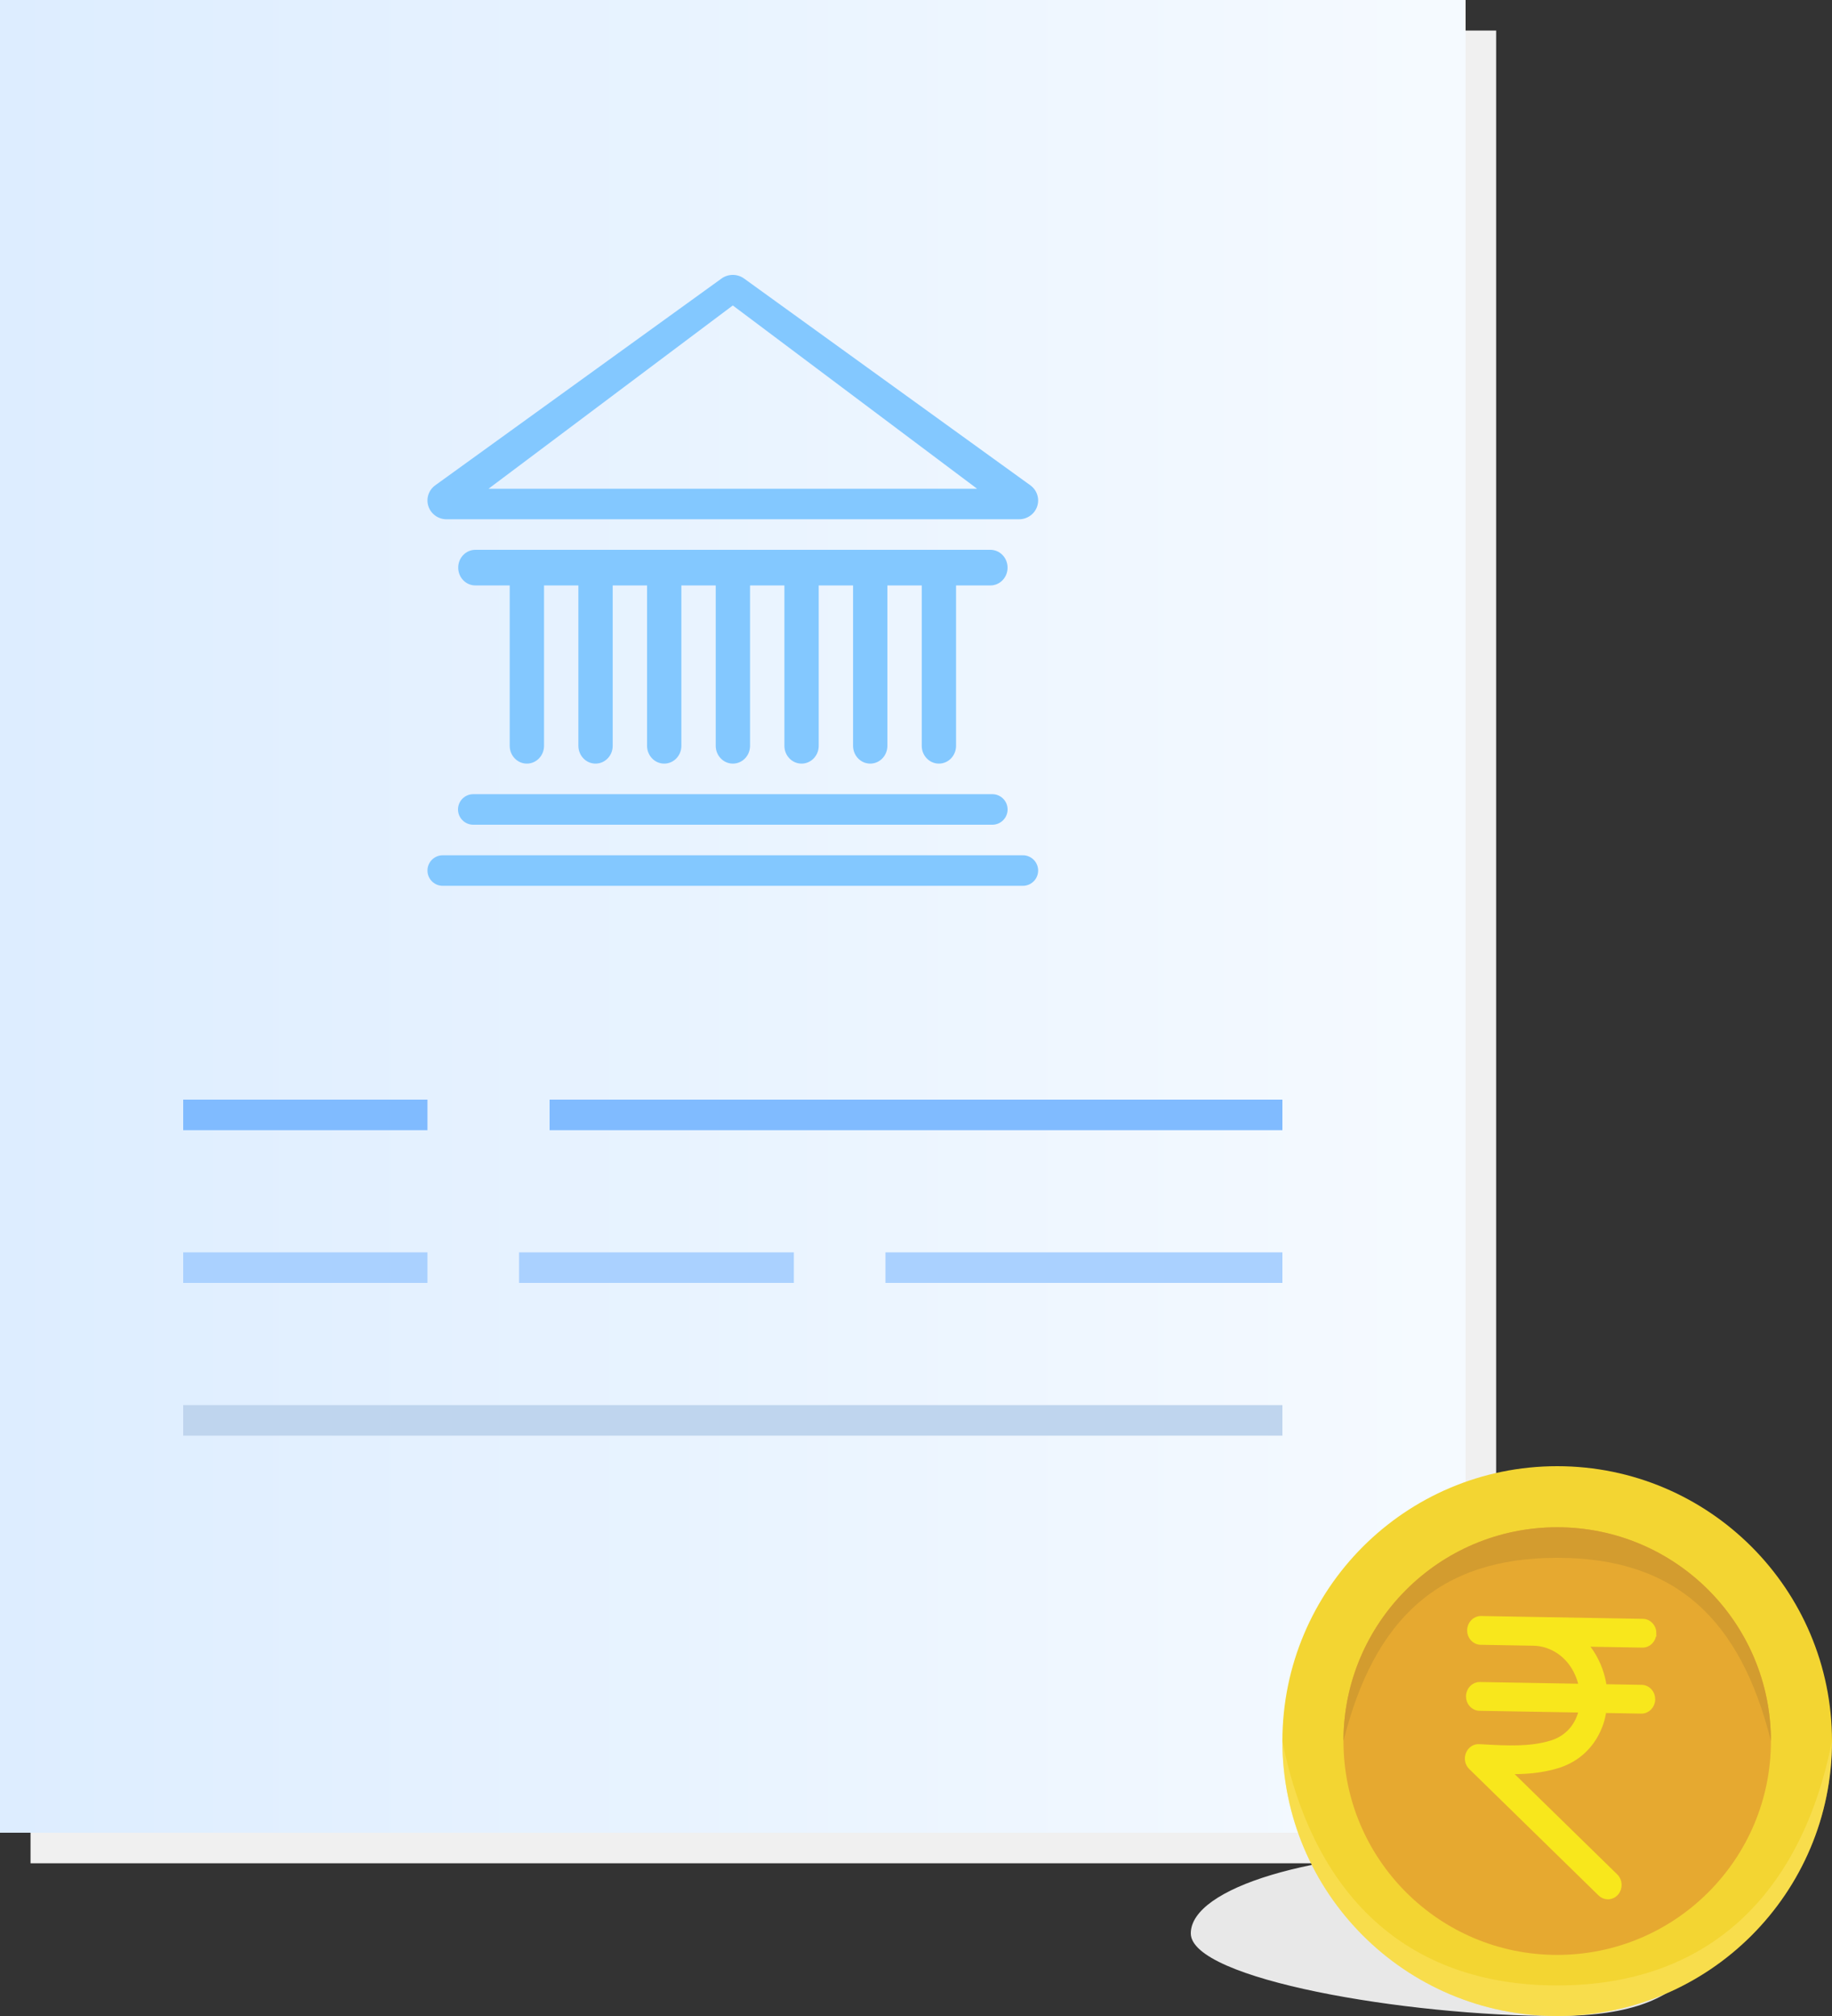 <?xml version="1.0" encoding="UTF-8"?>
<svg viewBox="0 0 60 66" xmlns="http://www.w3.org/2000/svg">
<rect x="0" y="0" width="60" height="66" fill="#333333" stroke="none"/>
<defs>
<linearGradient id="a" x2="98.049%" y1="50%" y2="50%">
<stop stop-color="#DDEDFF" offset="0"/>
<stop stop-color="#F5FAFF" offset="1"/>
</linearGradient>
</defs>
<g fill="none" fill-rule="evenodd">
<rect x="1" y="1" width="48" height="60" fill="#F0F0F0"/>
<rect width="48" height="60" fill="url(#a)"/>
<rect x="6" y="46" width="36" height="1" fill="#BFD5EE"/>
<path d="m29 41h13v1h-13v-1zm-12 0h9v1h-9v-1zm-11 0h8v1h-8v-1z" fill="#AAD1FF"/>
<path d="m18 36h24v1h-24v-1zm-12 0h8v1h-8v-1z" fill="#80BBFF"/>
<path d="m14.031 16.576c-0.084-0.253 0.006-0.53 0.224-0.688l9.375-6.769c0.221-0.159 0.519-0.159 0.74 0l9.375 6.769c0.218 0.158 0.308 0.435 0.224 0.688-0.084 0.253-0.323 0.424-0.594 0.424h-18.75c-0.271 0-0.509-0.171-0.594-0.424zm1.969-0.576h16l-8-6-8 6zm-1.5 12h19c0.276 0 0.5 0.224 0.5 0.5s-0.224 0.5-0.5 0.5h-19c-0.276 0-0.5-0.224-0.5-0.5s0.224-0.5 0.5-0.5zm1-2h17c0.276 0 0.5 0.224 0.5 0.5s-0.224 0.5-0.5 0.5h-17c-0.276 0-0.5-0.224-0.5-0.5s0.224-0.5 0.5-0.5zm16.937-8c0.311 0 0.562 0.261 0.562 0.583s-0.251 0.583-0.562 0.583h-1.125v5.25c0 0.322-0.251 0.583-0.562 0.583-0.311 0-0.562-0.261-0.562-0.583v-5.25h-1.125v5.25c0 0.322-0.251 0.583-0.562 0.583-0.311 0-0.562-0.261-0.562-0.583v-5.25h-1.125v5.25c0 0.322-0.251 0.583-0.562 0.583-0.311 0-0.562-0.261-0.562-0.583v-5.25h-1.125v5.25c0 0.322-0.251 0.583-0.562 0.583-0.311 0-0.562-0.261-0.562-0.583v-5.25h-1.125v5.25c0 0.322-0.251 0.583-0.562 0.583-0.311 0-0.562-0.261-0.562-0.583v-5.25h-1.125v5.25c0 0.322-0.251 0.583-0.562 0.583-0.311 0-0.562-0.261-0.562-0.583v-5.25h-1.125v5.25c0 0.322-0.251 0.583-0.562 0.583s-0.562-0.261-0.562-0.583v-5.25h-1.125c-0.311 0-0.562-0.261-0.562-0.583s0.251-0.583 0.562-0.583h16.875z" fill="#83C8FF"/>
<g transform="translate(39 48)">
<path d="m12 18c4.971 0 5-2.506 5-4s-3.029-1.409-8-1.409c-4.971 0-9 1.211-9 2.705 0 1.494 7.029 2.705 12 2.705z" fill="#E8E8E8" fill-rule="nonzero"/>
<circle cx="12" cy="9" r="8" fill="#E6A930" fill-rule="nonzero" stroke="#F3D532" stroke-width="2"/>
<path transform="rotate(1 12.078 9.552)" d="m15.078 5.422c0-0.205-0.156-0.371-0.349-0.371h-3.573-1.729c-0.193 0-0.349 0.166-0.349 0.371s0.156 0.371 0.349 0.371h1.729c0.521 0 1.016 0.271 1.323 0.725 0.144 0.214 0.241 0.451 0.294 0.694h-3.346c-0.193 0-0.349 0.166-0.349 0.371s0.156 0.371 0.349 0.371h3.358c-0.012 0.064-0.028 0.127-0.048 0.19-0.145 0.457-0.475 0.791-0.93 0.939-0.692 0.226-1.464 0.197-2.212 0.169l-0.157-0.006c-0.147-0.008-0.281 0.088-0.336 0.233-0.055 0.145-0.018 0.311 0.092 0.414l4.307 4.065c0.067 0.063 0.149 0.094 0.232 0.094 0.096 0 0.192-0.042 0.261-0.124 0.128-0.153 0.115-0.387-0.029-0.523l-3.595-3.393c0.549-8.686e-4 1.101-0.045 1.641-0.221 0.675-0.22 1.167-0.721 1.386-1.411 0.044-0.139 0.071-0.282 0.091-0.426h1.239c0.193 0 0.349-0.166 0.349-0.371s-0.156-0.371-0.349-0.371h-1.243c-0.06-0.396-0.208-0.783-0.44-1.126-0.072-0.106-0.153-0.202-0.238-0.293h1.92c0.193 3e-8 0.349-0.166 0.349-0.371z" fill="#F8E71C" stroke="#F8E71C" stroke-width=".2"/>
<path d="m12 18c4.971 0 9-4.029 9-9-1 5-4.029 8-9 8-4.971 0-8-3-9-8 0 4.971 4.029 9 9 9z" fill="#FFE974" fill-rule="nonzero" opacity=".4"/>
<path d="m12 3c3.866 0 6 2 7 6 0-3.866-3.134-7-7-7-3.866 0-7 3.134-7 7 1-4 3.134-6 7-6z" fill="#D39C2F" fill-rule="nonzero"/>
</g>
</g>
</svg>
